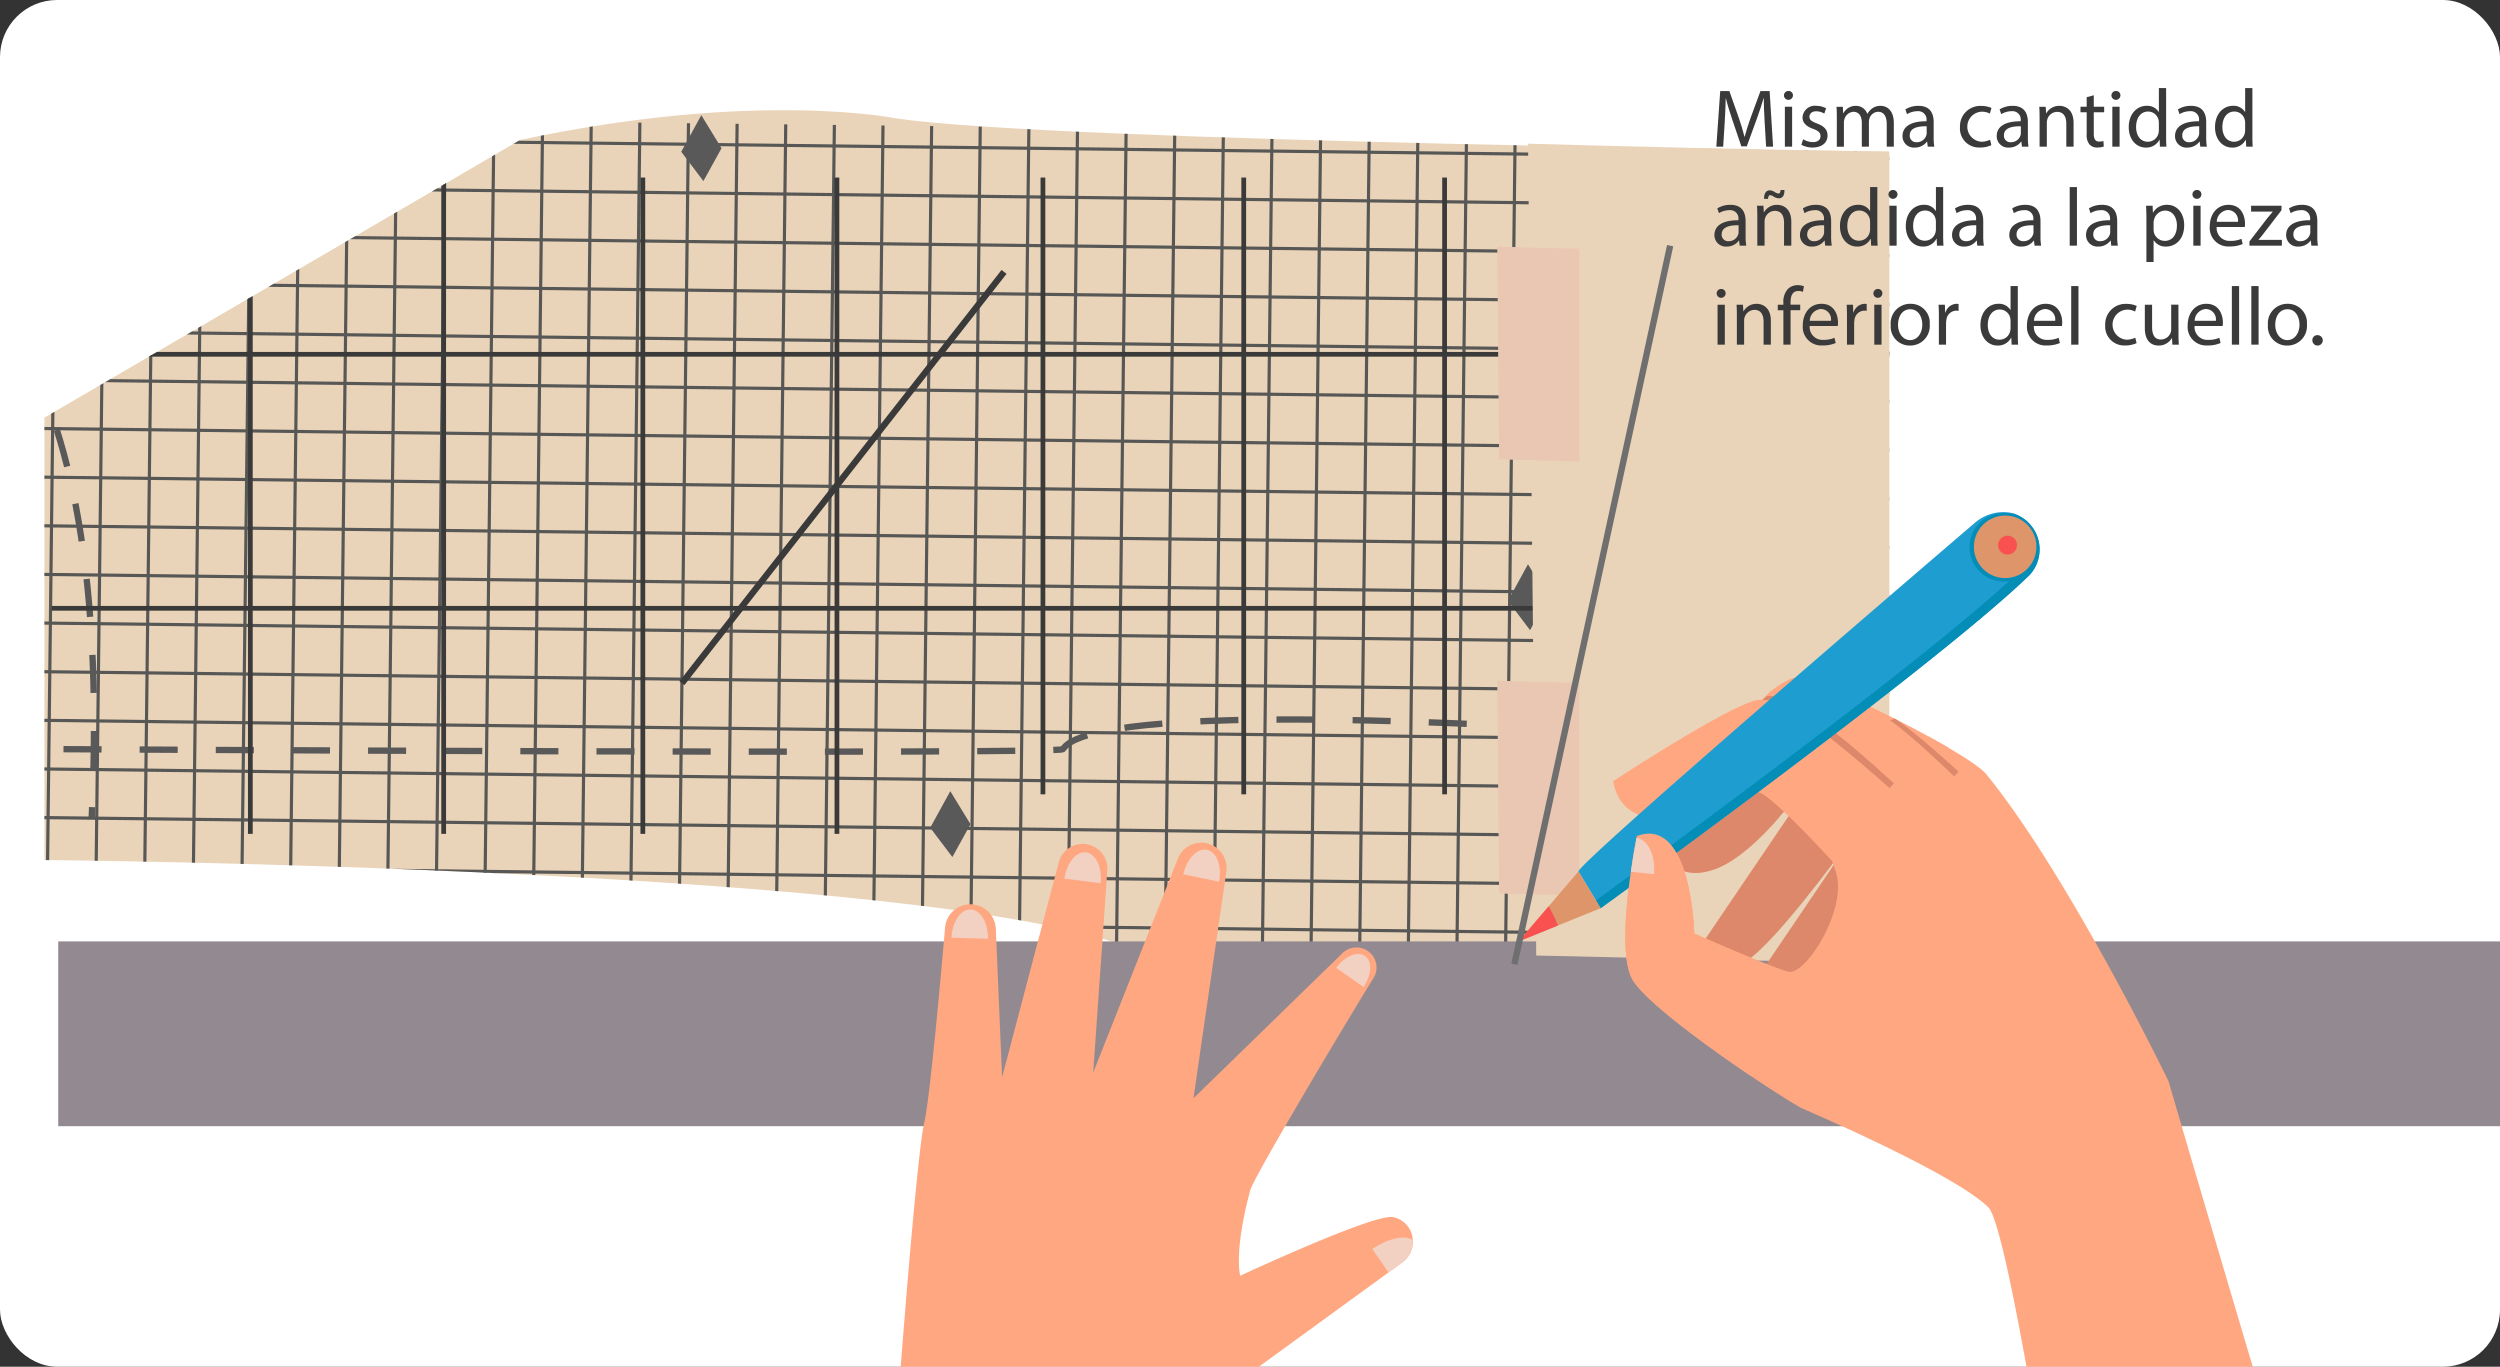 <svg xmlns="http://www.w3.org/2000/svg" xmlns:xlink="http://www.w3.org/1999/xlink" width="394" height="215.393" viewBox="0 0 394 215.393">
  <rect x="0" y="0" width="394" height="215.393" fill="#333333" stroke="none"/>
  <defs>
    <clipPath id="clip-path">
      <rect id="Rectángulo_7597" data-name="Rectángulo 7597" width="394" height="215.393" rx="9" transform="translate(780.877 3920.645)" fill="none"/>
    </clipPath>
    <clipPath id="clip-path-2">
      <path id="Trazado_117514" data-name="Trazado 117514" d="M787.877,3986.46v69.73s140.511,1.2,171.739,14.1l119,2.216V3944.544S946.906,3943,922.1,3939.3c0,0-22.047-4.542-59.274,3.413Z" fill="none"/>
    </clipPath>
  </defs>
  <g id="Grupo_61216" data-name="Grupo 61216" transform="translate(-780.877 -3920.645)">
    <rect id="Rectángulo_7597-2" data-name="Rectángulo 7597" width="394" height="215.393" rx="9" transform="translate(780.877 3920.645)" fill="#fff"/>
    <g id="Grupo_61249" data-name="Grupo 61249">
      <g id="Grupo_61248" data-name="Grupo 61248" clip-path="url(#clip-path)">
        <g id="Grupo_61247" data-name="Grupo 61247">
          <path id="Trazado_117507" data-name="Trazado 117507" d="M787.877,3986.46v69.73s140.511,1.2,171.739,14.1l119,2.216V3944.544S946.906,3943,922.1,3939.3c0,0-22.047-4.542-59.274,3.413Z" fill="#ead4b9"/>
          <g id="Grupo_61219" data-name="Grupo 61219">
            <g id="Grupo_61218" data-name="Grupo 61218" clip-path="url(#clip-path-2)">
              <g id="Grupo_61217" data-name="Grupo 61217">
                <g id="Grupo_61216-2" data-name="Grupo 61216">
                  <line id="Línea_612" data-name="Línea 612" x1="1.696" y2="144.59" transform="translate(1148.255 3943.12)" fill="none" stroke="#575756" stroke-miterlimit="10" stroke-width="0.5"/>
                  <line id="Línea_613" data-name="Línea 613" x1="1.696" y2="144.59" transform="translate(1140.591 3943.03)" fill="none" stroke="#575756" stroke-miterlimit="10" stroke-width="0.5"/>
                  <line id="Línea_614" data-name="Línea 614" x1="1.696" y2="144.59" transform="translate(1132.928 3942.94)" fill="none" stroke="#575756" stroke-miterlimit="10" stroke-width="0.5"/>
                  <line id="Línea_615" data-name="Línea 615" x1="1.696" y2="144.59" transform="translate(1125.264 3942.85)" fill="none" stroke="#575756" stroke-miterlimit="10" stroke-width="0.5"/>
                  <line id="Línea_616" data-name="Línea 616" x1="1.696" y2="144.59" transform="translate(1117.6 3942.76)" fill="none" stroke="#575756" stroke-miterlimit="10" stroke-width="0.5"/>
                  <line id="Línea_617" data-name="Línea 617" x1="1.696" y2="144.59" transform="translate(1109.936 3942.67)" fill="none" stroke="#575756" stroke-miterlimit="10" stroke-width="0.5"/>
                  <line id="Línea_618" data-name="Línea 618" x1="1.696" y2="144.59" transform="translate(1102.273 3942.581)" fill="none" stroke="#575756" stroke-miterlimit="10" stroke-width="0.5"/>
                  <line id="Línea_619" data-name="Línea 619" x1="1.696" y2="144.59" transform="translate(1094.609 3942.49)" fill="none" stroke="#575756" stroke-miterlimit="10" stroke-width="0.5"/>
                  <line id="Línea_620" data-name="Línea 620" x1="1.696" y2="144.59" transform="translate(1086.945 3942.401)" fill="none" stroke="#575756" stroke-miterlimit="10" stroke-width="0.5"/>
                  <line id="Línea_621" data-name="Línea 621" x1="1.696" y2="144.59" transform="translate(1079.281 3942.311)" fill="none" stroke="#575756" stroke-miterlimit="10" stroke-width="0.5"/>
                  <line id="Línea_622" data-name="Línea 622" x1="1.696" y2="144.59" transform="translate(1071.617 3942.221)" fill="none" stroke="#575756" stroke-miterlimit="10" stroke-width="0.5"/>
                  <line id="Línea_623" data-name="Línea 623" x1="1.696" y2="144.59" transform="translate(1063.954 3942.131)" fill="none" stroke="#575756" stroke-miterlimit="10" stroke-width="0.5"/>
                  <line id="Línea_624" data-name="Línea 624" x1="1.696" y2="144.59" transform="translate(1056.29 3942.041)" fill="none" stroke="#575756" stroke-miterlimit="10" stroke-width="0.5"/>
                  <line id="Línea_625" data-name="Línea 625" x1="1.696" y2="144.59" transform="translate(1048.626 3941.951)" fill="none" stroke="#575756" stroke-miterlimit="10" stroke-width="0.5"/>
                  <line id="Línea_626" data-name="Línea 626" x1="1.696" y2="144.59" transform="translate(1040.962 3941.861)" fill="none" stroke="#575756" stroke-miterlimit="10" stroke-width="0.5"/>
                  <line id="Línea_627" data-name="Línea 627" x1="1.696" y2="144.59" transform="translate(1033.299 3941.771)" fill="none" stroke="#575756" stroke-miterlimit="10" stroke-width="0.5"/>
                  <line id="Línea_628" data-name="Línea 628" x1="1.696" y2="144.59" transform="translate(1025.635 3941.681)" fill="none" stroke="#575756" stroke-miterlimit="10" stroke-width="0.5"/>
                  <line id="Línea_629" data-name="Línea 629" x1="1.696" y2="144.59" transform="translate(1017.971 3941.591)" fill="none" stroke="#575756" stroke-miterlimit="10" stroke-width="0.5"/>
                  <line id="Línea_630" data-name="Línea 630" x1="1.696" y2="144.59" transform="translate(1010.307 3941.501)" fill="none" stroke="#575756" stroke-miterlimit="10" stroke-width="0.5"/>
                  <line id="Línea_631" data-name="Línea 631" x1="1.696" y2="144.59" transform="translate(1002.643 3941.412)" fill="none" stroke="#575756" stroke-miterlimit="10" stroke-width="0.5"/>
                  <line id="Línea_632" data-name="Línea 632" x1="1.696" y2="144.59" transform="translate(994.98 3941.322)" fill="none" stroke="#575756" stroke-miterlimit="10" stroke-width="0.5"/>
                  <line id="Línea_633" data-name="Línea 633" x1="1.696" y2="144.59" transform="translate(987.316 3941.232)" fill="none" stroke="#575756" stroke-miterlimit="10" stroke-width="0.5"/>
                  <line id="Línea_634" data-name="Línea 634" x1="1.696" y2="144.59" transform="translate(979.652 3941.142)" fill="none" stroke="#575756" stroke-miterlimit="10" stroke-width="0.5"/>
                  <line id="Línea_635" data-name="Línea 635" x1="1.696" y2="144.59" transform="translate(971.988 3941.052)" fill="none" stroke="#575756" stroke-miterlimit="10" stroke-width="0.5"/>
                  <line id="Línea_636" data-name="Línea 636" x1="1.696" y2="144.59" transform="translate(964.325 3940.962)" fill="none" stroke="#575756" stroke-miterlimit="10" stroke-width="0.5"/>
                  <line id="Línea_637" data-name="Línea 637" x1="1.696" y2="144.59" transform="translate(956.661 3940.872)" fill="none" stroke="#575756" stroke-miterlimit="10" stroke-width="0.5"/>
                  <line id="Línea_638" data-name="Línea 638" x1="1.696" y2="144.59" transform="translate(948.997 3940.782)" fill="none" stroke="#575756" stroke-miterlimit="10" stroke-width="0.5"/>
                  <line id="Línea_639" data-name="Línea 639" x1="1.696" y2="144.59" transform="translate(941.333 3940.692)" fill="none" stroke="#575756" stroke-miterlimit="10" stroke-width="0.5"/>
                  <line id="Línea_640" data-name="Línea 640" x1="1.696" y2="144.59" transform="translate(933.669 3940.602)" fill="none" stroke="#575756" stroke-miterlimit="10" stroke-width="0.5"/>
                  <line id="Línea_641" data-name="Línea 641" x1="1.696" y2="144.59" transform="translate(926.006 3940.512)" fill="none" stroke="#575756" stroke-miterlimit="10" stroke-width="0.5"/>
                  <line id="Línea_642" data-name="Línea 642" x1="1.696" y2="144.59" transform="translate(918.342 3940.422)" fill="none" stroke="#575756" stroke-miterlimit="10" stroke-width="0.5"/>
                  <line id="Línea_643" data-name="Línea 643" x1="1.696" y2="144.59" transform="translate(910.678 3940.333)" fill="none" stroke="#575756" stroke-miterlimit="10" stroke-width="0.5"/>
                  <line id="Línea_644" data-name="Línea 644" x1="1.696" y2="144.59" transform="translate(903.014 3940.243)" fill="none" stroke="#575756" stroke-miterlimit="10" stroke-width="0.5"/>
                  <line id="Línea_645" data-name="Línea 645" x1="1.696" y2="144.59" transform="translate(895.351 3940.153)" fill="none" stroke="#575756" stroke-miterlimit="10" stroke-width="0.5"/>
                  <line id="Línea_646" data-name="Línea 646" x1="1.696" y2="144.59" transform="translate(887.687 3940.063)" fill="none" stroke="#575756" stroke-miterlimit="10" stroke-width="0.5"/>
                  <line id="Línea_647" data-name="Línea 647" x1="1.696" y2="144.59" transform="translate(880.023 3939.973)" fill="none" stroke="#575756" stroke-miterlimit="10" stroke-width="0.5"/>
                  <line id="Línea_648" data-name="Línea 648" x1="1.696" y2="144.59" transform="translate(872.359 3939.883)" fill="none" stroke="#575756" stroke-miterlimit="10" stroke-width="0.5"/>
                  <line id="Línea_649" data-name="Línea 649" x1="1.696" y2="144.59" transform="translate(864.695 3939.793)" fill="none" stroke="#575756" stroke-miterlimit="10" stroke-width="0.5"/>
                  <line id="Línea_650" data-name="Línea 650" x1="1.696" y2="144.59" transform="translate(857.032 3939.703)" fill="none" stroke="#575756" stroke-miterlimit="10" stroke-width="0.5"/>
                  <line id="Línea_651" data-name="Línea 651" x1="1.696" y2="144.59" transform="translate(849.368 3939.613)" fill="none" stroke="#575756" stroke-miterlimit="10" stroke-width="0.5"/>
                  <line id="Línea_652" data-name="Línea 652" x1="1.696" y2="144.59" transform="translate(841.704 3939.523)" fill="none" stroke="#575756" stroke-miterlimit="10" stroke-width="0.5"/>
                  <line id="Línea_653" data-name="Línea 653" x1="1.696" y2="144.59" transform="translate(834.04 3939.433)" fill="none" stroke="#575756" stroke-miterlimit="10" stroke-width="0.5"/>
                  <line id="Línea_654" data-name="Línea 654" x1="1.696" y2="144.59" transform="translate(826.377 3939.343)" fill="none" stroke="#575756" stroke-miterlimit="10" stroke-width="0.5"/>
                  <line id="Línea_655" data-name="Línea 655" x1="1.696" y2="144.59" transform="translate(818.713 3939.253)" fill="none" stroke="#575756" stroke-miterlimit="10" stroke-width="0.5"/>
                  <line id="Línea_656" data-name="Línea 656" x1="1.696" y2="144.59" transform="translate(811.049 3939.164)" fill="none" stroke="#575756" stroke-miterlimit="10" stroke-width="0.5"/>
                  <line id="Línea_657" data-name="Línea 657" x1="1.696" y2="144.59" transform="translate(803.385 3939.074)" fill="none" stroke="#575756" stroke-miterlimit="10" stroke-width="0.5"/>
                  <line id="Línea_658" data-name="Línea 658" x1="1.696" y2="144.59" transform="translate(795.721 3938.984)" fill="none" stroke="#575756" stroke-miterlimit="10" stroke-width="0.5"/>
                  <line id="Línea_659" data-name="Línea 659" x1="1.696" y2="144.59" transform="translate(788.058 3938.894)" fill="none" stroke="#575756" stroke-miterlimit="10" stroke-width="0.5"/>
                  <line id="Línea_660" data-name="Línea 660" x1="1.696" y2="144.59" transform="translate(780.394 3938.804)" fill="none" stroke="#575756" stroke-miterlimit="10" stroke-width="0.5"/>
                  <line id="Línea_661" data-name="Línea 661" x1="1.696" y2="144.59" transform="translate(772.73 3938.714)" fill="none" stroke="#575756" stroke-miterlimit="10" stroke-width="0.5"/>
                  <line id="Línea_662" data-name="Línea 662" x1="1.696" y2="144.59" transform="translate(765.066 3938.624)" fill="none" stroke="#575756" stroke-miterlimit="10" stroke-width="0.5"/>
                  <line id="Línea_663" data-name="Línea 663" x1="1.696" y2="144.59" transform="translate(757.403 3938.534)" fill="none" stroke="#575756" stroke-miterlimit="10" stroke-width="0.5"/>
                  <line id="Línea_664" data-name="Línea 664" x1="1.696" y2="144.59" transform="translate(749.739 3938.444)" fill="none" stroke="#575756" stroke-miterlimit="10" stroke-width="0.5"/>
                  <line id="Línea_665" data-name="Línea 665" x1="1.696" y2="144.59" transform="translate(742.075 3938.354)" fill="none" stroke="#575756" stroke-miterlimit="10" stroke-width="0.5"/>
                  <line id="Línea_666" data-name="Línea 666" x1="1.696" y2="144.59" transform="translate(734.411 3938.264)" fill="none" stroke="#575756" stroke-miterlimit="10" stroke-width="0.5"/>
                  <line id="Línea_667" data-name="Línea 667" x2="427.638" y2="5.018" transform="translate(728.916 3941.501)" fill="none" stroke="#575756" stroke-miterlimit="10" stroke-width="0.5"/>
                  <line id="Línea_668" data-name="Línea 668" x2="427.638" y2="5.018" transform="translate(728.826 3949.165)" fill="none" stroke="#575756" stroke-miterlimit="10" stroke-width="0.5"/>
                  <line id="Línea_669" data-name="Línea 669" x2="427.638" y2="5.018" transform="translate(728.736 3956.829)" fill="none" stroke="#575756" stroke-miterlimit="10" stroke-width="0.5"/>
                  <line id="Línea_670" data-name="Línea 670" x2="427.638" y2="5.018" transform="translate(728.646 3964.493)" fill="none" stroke="#575756" stroke-miterlimit="10" stroke-width="0.5"/>
                  <line id="Línea_671" data-name="Línea 671" x2="427.638" y2="5.018" transform="translate(728.557 3972.156)" fill="none" stroke="#575756" stroke-miterlimit="10" stroke-width="0.5"/>
                  <line id="Línea_672" data-name="Línea 672" x2="427.638" y2="5.018" transform="translate(728.467 3979.82)" fill="none" stroke="#575756" stroke-miterlimit="10" stroke-width="0.5"/>
                  <line id="Línea_673" data-name="Línea 673" x2="427.638" y2="5.018" transform="translate(728.377 3987.484)" fill="none" stroke="#575756" stroke-miterlimit="10" stroke-width="0.5"/>
                  <line id="Línea_674" data-name="Línea 674" x2="427.638" y2="5.018" transform="translate(728.287 3995.148)" fill="none" stroke="#575756" stroke-miterlimit="10" stroke-width="0.5"/>
                  <line id="Línea_675" data-name="Línea 675" x2="427.638" y2="5.018" transform="translate(728.197 4002.812)" fill="none" stroke="#575756" stroke-miterlimit="10" stroke-width="0.5"/>
                  <line id="Línea_676" data-name="Línea 676" x2="427.638" y2="5.018" transform="translate(728.107 4010.475)" fill="none" stroke="#575756" stroke-miterlimit="10" stroke-width="0.5"/>
                  <line id="Línea_677" data-name="Línea 677" x2="427.638" y2="5.018" transform="translate(728.017 4018.139)" fill="none" stroke="#575756" stroke-miterlimit="10" stroke-width="0.5"/>
                  <line id="Línea_678" data-name="Línea 678" x2="427.638" y2="5.018" transform="translate(727.927 4025.803)" fill="none" stroke="#575756" stroke-miterlimit="10" stroke-width="0.5"/>
                  <line id="Línea_679" data-name="Línea 679" x2="427.638" y2="5.018" transform="translate(727.837 4033.467)" fill="none" stroke="#575756" stroke-miterlimit="10" stroke-width="0.5"/>
                  <line id="Línea_680" data-name="Línea 680" x2="427.638" y2="5.018" transform="translate(727.747 4041.13)" fill="none" stroke="#575756" stroke-miterlimit="10" stroke-width="0.5"/>
                  <line id="Línea_681" data-name="Línea 681" x2="427.638" y2="5.018" transform="translate(727.657 4048.794)" fill="none" stroke="#575756" stroke-miterlimit="10" stroke-width="0.5"/>
                  <line id="Línea_682" data-name="Línea 682" x2="427.638" y2="5.018" transform="translate(727.567 4056.458)" fill="none" stroke="#575756" stroke-miterlimit="10" stroke-width="0.5"/>
                  <line id="Línea_683" data-name="Línea 683" x2="427.638" y2="5.018" transform="translate(727.477 4064.122)" fill="none" stroke="#575756" stroke-miterlimit="10" stroke-width="0.5"/>
                  <line id="Línea_684" data-name="Línea 684" x2="427.638" y2="5.018" transform="translate(727.387 4071.786)" fill="none" stroke="#575756" stroke-miterlimit="10" stroke-width="0.5"/>
                  <line id="Línea_685" data-name="Línea 685" x2="427.638" y2="5.018" transform="translate(727.298 4079.449)" fill="none" stroke="#575756" stroke-miterlimit="10" stroke-width="0.5"/>
                </g>
                <line id="Línea_686" data-name="Línea 686" y1="64.814" x2="50.767" transform="translate(888.348 3963.498)" fill="none" stroke="#3a3a3a" stroke-miterlimit="10" stroke-width="1"/>
                <path id="Trazado_117508" data-name="Trazado 117508" d="M933.537,4050.544l-2.6,4.715-3.164-4.183,2.881-5.246Z" fill="#595959" stroke="#595959" stroke-miterlimit="10" stroke-width="0.5"/>
                <path id="Trazado_117509" data-name="Trazado 117509" d="M1024.581,4014.785l-2.6,4.715-3.164-4.183,2.881-5.247Z" fill="#595959" stroke="#595959" stroke-miterlimit="10" stroke-width="0.5"/>
                <path id="Trazado_117510" data-name="Trazado 117510" d="M968.054,4066.911l-2.6,4.715-3.164-4.183,2.881-5.247Z" fill="#595959" stroke="#595959" stroke-miterlimit="10" stroke-width="0.5"/>
                <path id="Trazado_117511" data-name="Trazado 117511" d="M894.3,3944.01l-2.6,4.715-3.164-4.183,2.881-5.247Z" fill="#595959" stroke="#595959" stroke-miterlimit="10" stroke-width="0.5"/>
                <path id="Trazado_117512" data-name="Trazado 117512" d="M768.529,3961.056s30.84,5.061,26.8,88.4" fill="none" stroke="#595959" stroke-miterlimit="10" stroke-width="1" stroke-dasharray="6"/>
                <path id="Trazado_117513" data-name="Trazado 117513" d="M790.883,4038.715s156.411.88,157.485,0,2.159-11.073,144.067,1.71" fill="none" stroke="#595959" stroke-miterlimit="10" stroke-width="1" stroke-dasharray="6"/>
                <line id="Línea_687" data-name="Línea 687" y2="103.443" transform="translate(820.33 3948.621)" fill="none" stroke="#3a3a3a" stroke-miterlimit="10" stroke-width="0.75"/>
                <line id="Línea_688" data-name="Línea 688" x1="5.492" y2="25.953" transform="translate(774.056 3948.621)" fill="none" stroke="#595959" stroke-miterlimit="10" stroke-width="1" stroke-dasharray="6"/>
                <line id="Línea_689" data-name="Línea 689" y2="103.443" transform="translate(850.8 3948.621)" fill="none" stroke="#3a3a3a" stroke-miterlimit="10" stroke-width="0.75"/>
                <line id="Línea_690" data-name="Línea 690" y2="103.443" transform="translate(882.188 3948.621)" fill="none" stroke="#3a3a3a" stroke-miterlimit="10" stroke-width="0.75"/>
                <line id="Línea_691" data-name="Línea 691" y2="103.443" transform="translate(912.779 3948.621)" fill="none" stroke="#3a3a3a" stroke-miterlimit="10" stroke-width="0.75"/>
                <line id="Línea_692" data-name="Línea 692" y2="97.208" transform="translate(945.242 3948.621)" fill="none" stroke="#3a3a3a" stroke-miterlimit="10" stroke-width="0.75"/>
                <line id="Línea_693" data-name="Línea 693" y2="97.208" transform="translate(976.89 3948.621)" fill="none" stroke="#3a3a3a" stroke-miterlimit="10" stroke-width="0.75"/>
                <line id="Línea_694" data-name="Línea 694" y2="97.208" transform="translate(1008.546 3948.621)" fill="none" stroke="#3a3a3a" stroke-miterlimit="10" stroke-width="0.75"/>
                <line id="Línea_695" data-name="Línea 695" y2="97.208" transform="translate(1040.466 3948.621)" fill="none" stroke="#3a3a3a" stroke-miterlimit="10" stroke-width="0.75"/>
                <line id="Línea_696" data-name="Línea 696" y2="97.208" transform="translate(1071.85 3948.621)" fill="none" stroke="#3a3a3a" stroke-miterlimit="10" stroke-width="0.75"/>
                <line id="Línea_697" data-name="Línea 697" x1="318.379" transform="translate(774.056 3976.481)" fill="none" stroke="#3a3a3a" stroke-miterlimit="10" stroke-width="0.75"/>
                <line id="Línea_698" data-name="Línea 698" x1="308.288" transform="translate(789.028 4016.512)" fill="none" stroke="#3a3a3a" stroke-miterlimit="10" stroke-width="0.75"/>
              </g>
            </g>
          </g>
          <rect id="Rectángulo_7684" data-name="Rectángulo 7684" width="29.117" height="398.542" transform="translate(790.052 4098.129) rotate(-90)" fill="#938a91"/>
          <path id="Trazado_117515" data-name="Trazado 117515" d="M1022.989,4071.233l55.625,1.275V3944.544s-27.3-.393-56.914-1.259Z" fill="#ead4b9"/>
          <path id="Trazado_117516" data-name="Trazado 117516" d="M1017.135,3993.04l12.651.334v-33.549s-6.208-.1-12.944-.33Z" fill="#eac7b2"/>
          <path id="Trazado_117517" data-name="Trazado 117517" d="M1017.135,4061.46l12.651.334v-33.548s-6.208-.1-12.944-.33Z" fill="#eac7b2"/>
          <g id="Grupo_61226" data-name="Grupo 61226">
            <g id="Grupo_61220" data-name="Grupo 61220">
              <path id="Trazado_117518" data-name="Trazado 117518" d="M1001.724,4119.712l-2.017,1.47-31.467,22.881-11.392,10.693-7.93,101.6-47.01-1.488,20.879-118.258s2.589-34.058,3.749-39.034c.9-3.877,2.58-22.616,3.285-30.745a4,4,0,0,1,4.116-3.669,4.019,4.019,0,0,1,3.877,3.839l.993,23.425,8.915-33.823a3.9,3.9,0,0,1,7.68,1.116l-2.239,31.982,13.272-33.555a3.985,3.985,0,0,1,7.753,1.425c0,.118-.008.236-.023.353l-5.2,35.816,23.455-22.84a3.156,3.156,0,0,1,4.914,3.9c-4.5,7.243-18.877,31.384-19.426,33.443-2.637,9.885-1.571,13.458-1.571,13.458s21.1-9.832,24.087-9.242c.035.013.059.014.094.027a3.844,3.844,0,0,1,3.011,3.623A4.017,4.017,0,0,1,1001.724,4119.712Z" fill="#ffa780"/>
            </g>
            <g id="Grupo_61221" data-name="Grupo 61221">
              <path id="Trazado_117519" data-name="Trazado 117519" d="M936.578,4068.6l-5.745-.182c.117-2.512,1.446-4.487,3.016-4.438S936.619,4066.087,936.578,4068.6Z" fill="#f2d1c2"/>
            </g>
            <g id="Grupo_61222" data-name="Grupo 61222">
              <path id="Trazado_117520" data-name="Trazado 117520" d="M954.323,4059.84l-5.7-.724c.355-2.49,1.864-4.33,3.422-4.132S954.6,4057.341,954.323,4059.84Z" fill="#f2d1c2"/>
            </g>
            <g id="Grupo_61223" data-name="Grupo 61223">
              <path id="Trazado_117521" data-name="Trazado 117521" d="M973,4059.6l-5.627-1.169c.548-2.454,2.2-4.171,3.735-3.851S973.474,4057.13,973,4059.6Z" fill="#f2d1c2"/>
            </g>
            <g id="Grupo_61224" data-name="Grupo 61224">
              <path id="Trazado_117522" data-name="Trazado 117522" d="M995.766,4076.2l-4.292-3.016c1.348-1.857,3.351-2.7,4.523-1.874S997.057,4074.3,995.766,4076.2Z" fill="#f2d1c2"/>
            </g>
            <g id="Grupo_61225" data-name="Grupo 61225">
              <path id="Trazado_117523" data-name="Trazado 117523" d="M1001.724,4119.712l-2.017,1.47-2.548-3.7c2.555-1.712,5.239-2.276,6.366-1.379A4.017,4.017,0,0,1,1001.724,4119.712Z" fill="#f2d1c2"/>
            </g>
          </g>
          <g id="Grupo_61246" data-name="Grupo 61246">
            <g id="Grupo_61227" data-name="Grupo 61227">
              <path id="Trazado_117524" data-name="Trazado 117524" d="M1065.165,4045.717l-16.324,24.081s2.38,4.091,6.44,2.714,16.133-18.063,16.133-18.063Z" fill="#dd886b"/>
            </g>
            <g id="Grupo_61228" data-name="Grupo 61228">
              <path id="Trazado_117525" data-name="Trazado 117525" d="M1074.566,4050.031l-16.324,24.081s2.381,4.091,6.44,2.713,16.134-18.063,16.134-18.063Z" fill="#dd886b"/>
            </g>
            <g id="Grupo_61229" data-name="Grupo 61229">
              <path id="Trazado_117526" data-name="Trazado 117526" d="M1054.406,4042.215l-10.979,12.661s1.147,4.779,7.227,2.934,12.655-10.878,12.655-10.878Z" fill="#dd886b"/>
            </g>
            <path id="Trazado_117527" data-name="Trazado 117527" d="M1162.869,4223.169c-9.205-25.854-40.234-132.127-40.234-132.127s-15.713-32.455-28.762-48.428c-2.691-3.306-27.931-16.138-30.644-15.032a13.607,13.607,0,0,0-4.664,3.347c-.155,0-.314-.007-.462.007-4.028.374-23,12.826-23,12.826,2.143,11.613,20,2.641,22.535,1.717,1.186-.431,7.036,5.521,11.934,10.817a12.352,12.352,0,0,1,.9,2.905c.811,6.053-5.222,15.168-7.717,14.582s-14.866-6.023-14.866-6.023-.414-18.581-9.045-15.351c0,0-3.561,17.465-.715,22.568s24.491,19.356,26.958,20.437,23.775,10.284,29.132,15.479c4.118,3.978,16.413,90.752,19.636,112.276Z" fill="#ffa780"/>
            <g id="Grupo_61230" data-name="Grupo 61230">
              <path id="Trazado_117528" data-name="Trazado 117528" d="M1078.673,4044.855c-4.4-3.956-16.675-14.6-20-13.855l.633-.633c4.415-.969,18.377,12.251,20.037,13.742Z" fill="#dd886b"/>
            </g>
            <g id="Grupo_61231" data-name="Grupo 61231">
              <path id="Trazado_117529" data-name="Trazado 117529" d="M1084.737,4036.674c.9,1.145,1.8,2.3,2.661,3.468a3.725,3.725,0,0,1,.629-1.6C1087.006,4037.938,1085.9,4037.313,1084.737,4036.674Z" fill="#ffa780"/>
            </g>
            <g id="Grupo_61232" data-name="Grupo 61232">
              <path id="Trazado_117530" data-name="Trazado 117530" d="M1088.842,4042.99c-.07-.068-7.063-6.823-10.1-8.8l.748-.311c3.12,2.026,9.762,8.1,10.052,8.386Z" fill="#dd886b"/>
            </g>
            <g id="Grupo_61242" data-name="Grupo 61242">
              <g id="Grupo_61237" data-name="Grupo 61237">
                <g id="Grupo_61233" data-name="Grupo 61233">
                  <path id="Trazado_117531" data-name="Trazado 117531" d="M1029.637,4057.979c.5-1.767,51.11-45.2,62.47-54.929a6.878,6.878,0,0,1,5.676-1.592,5.943,5.943,0,0,1,2.58,10.182c-15.387,14.684-67.228,52.139-67.228,52.139Z" fill="#1e9dd0"/>
                </g>
                <g id="Grupo_61234" data-name="Grupo 61234">
                  <path id="Trazado_117532" data-name="Trazado 117532" d="M1097.907,4001.492a5.95,5.95,0,0,1,.9,9.509c-14.256,13.6-59.8,46.75-66.417,51.55l.741,1.228s51.841-37.455,67.228-52.139A5.942,5.942,0,0,0,1097.907,4001.492Z" fill="#048db7"/>
                </g>
                <g id="Grupo_61235" data-name="Grupo 61235">
                  <path id="Trazado_117533" data-name="Trazado 117533" d="M1033.138,4063.779l-6.722,2.719-6.2,2.514,4.733-5.533,4.692-5.5Z" fill="#de956a"/>
                </g>
                <g id="Grupo_61236" data-name="Grupo 61236">
                  <path id="Trazado_117534" data-name="Trazado 117534" d="M1026.416,4066.5l-6.2,2.514,4.733-5.533A24.359,24.359,0,0,1,1026.416,4066.5Z" fill="#f95150"/>
                </g>
              </g>
              <g id="Grupo_61241" data-name="Grupo 61241">
                <g id="Grupo_61238" data-name="Grupo 61238">
                  <path id="Trazado_117535" data-name="Trazado 117535" d="M1102.076,4007.214a5.406,5.406,0,1,1-5.225-5.728A5.483,5.483,0,0,1,1102.076,4007.214Z" fill="#048db7"/>
                </g>
                <g id="Grupo_61239" data-name="Grupo 61239">
                  <path id="Trazado_117536" data-name="Trazado 117536" d="M1101.809,4006.957a4.922,4.922,0,1,1-4.765-5.052A4.911,4.911,0,0,1,1101.809,4006.957Z" fill="#de956a"/>
                </g>
                <g id="Grupo_61240" data-name="Grupo 61240">
                  <path id="Trazado_117537" data-name="Trazado 117537" d="M1098.753,4006.6a1.488,1.488,0,1,1-1.441-1.528A1.485,1.485,0,0,1,1098.753,4006.6Z" fill="#f95150"/>
                </g>
              </g>
            </g>
            <g id="Grupo_61245" data-name="Grupo 61245">
              <g id="Grupo_61243" data-name="Grupo 61243">
                <path id="Trazado_117538" data-name="Trazado 117538" d="M1063.061,4074.257a95.221,95.221,0,0,0-6.227,15.964c-7.277-4.9-16.868-11.953-18.7-15.244-1.8-3.218-1.043-11.381-.23-16.947.365-2.6.748-4.624.888-5.34.042-.187.057-.281.057-.281,8.631-3.23,9.045,15.351,9.045,15.351S1058.491,4072.543,1063.061,4074.257Z" fill="#ffa780"/>
              </g>
              <g id="Grupo_61244" data-name="Grupo 61244">
                <path id="Trazado_117539" data-name="Trazado 117539" d="M1041.55,4058.417l-3.645-.387c.365-2.6.748-4.624.888-5.34C1040.59,4052.948,1041.82,4055.476,1041.55,4058.417Z" fill="#f2d1c2"/>
              </g>
            </g>
          </g>
        </g>
      </g>
    </g>
    <g id="Grupo_61250" data-name="Grupo 61250">
      <path id="Trazado_117540" data-name="Trazado 117540" d="M1058.987,3939.912c-.064-1.222-.142-2.69-.13-3.782h-.039c-.3,1.026-.663,2.118-1.1,3.328l-1.548,4.251h-.857l-1.417-4.174c-.416-1.234-.768-2.365-1.015-3.405h-.025c-.027,1.092-.091,2.56-.169,3.874l-.235,3.757h-1.079l.611-8.763h1.443l1.495,4.238c.364,1.079.663,2.041.885,2.952h.039c.221-.884.532-1.846.923-2.952l1.559-4.238h1.444l.545,8.763h-1.1Z" fill="#3a3a3a"/>
      <path id="Trazado_117541" data-name="Trazado 117541" d="M1063.445,3935.7a.709.709,0,0,1-1.417,0,.7.7,0,0,1,.716-.715A.679.679,0,0,1,1063.445,3935.7Zm-1.273,8.061v-6.292h1.143v6.292Z" fill="#3a3a3a"/>
      <path id="Trazado_117542" data-name="Trazado 117542" d="M1065.058,3942.591a3,3,0,0,0,1.507.455c.832,0,1.223-.416,1.223-.937,0-.546-.325-.844-1.17-1.156-1.132-.4-1.664-1.027-1.664-1.781a1.94,1.94,0,0,1,2.171-1.847,3.14,3.14,0,0,1,1.547.391l-.286.832a2.449,2.449,0,0,0-1.287-.364c-.676,0-1.053.389-1.053.858,0,.52.377.754,1.2,1.065,1.092.416,1.651.962,1.651,1.9,0,1.1-.858,1.885-2.353,1.885a3.6,3.6,0,0,1-1.769-.429Z" fill="#3a3a3a"/>
      <path id="Trazado_117543" data-name="Trazado 117543" d="M1070.362,3939.172c0-.651-.013-1.184-.051-1.7h1l.051,1.013h.039a2.171,2.171,0,0,1,1.976-1.157,1.86,1.86,0,0,1,1.781,1.262h.027a2.555,2.555,0,0,1,.7-.819,2.141,2.141,0,0,1,1.39-.443c.832,0,2.068.546,2.068,2.731v3.705h-1.118V3940.2c0-1.209-.443-1.936-1.366-1.936a1.477,1.477,0,0,0-1.351,1.04,1.853,1.853,0,0,0-.092.572v3.887H1074.3v-3.771c0-1-.443-1.728-1.314-1.728a1.563,1.563,0,0,0-1.417,1.143,1.581,1.581,0,0,0-.091.56v3.8h-1.118Z" fill="#3a3a3a"/>
      <path id="Trazado_117544" data-name="Trazado 117544" d="M1084.688,3943.761l-.091-.793h-.039a2.343,2.343,0,0,1-1.924.935,1.792,1.792,0,0,1-1.924-1.806c0-1.522,1.352-2.354,3.783-2.34v-.13a1.3,1.3,0,0,0-1.43-1.456,3.136,3.136,0,0,0-1.638.468l-.26-.754a3.9,3.9,0,0,1,2.067-.56c1.924,0,2.392,1.314,2.392,2.574v2.354a8.753,8.753,0,0,0,.1,1.508Zm-.169-3.211c-1.248-.027-2.665.194-2.665,1.417a1.012,1.012,0,0,0,1.079,1.092,1.566,1.566,0,0,0,1.521-1.053,1.194,1.194,0,0,0,.065-.364Z" fill="#3a3a3a"/>
      <path id="Trazado_117545" data-name="Trazado 117545" d="M1094.711,3943.526a4.2,4.2,0,0,1-1.808.365,2.989,2.989,0,0,1-3.132-3.211,3.2,3.2,0,0,1,3.379-3.341,3.837,3.837,0,0,1,1.586.324l-.259.885a2.659,2.659,0,0,0-1.327-.3,2.372,2.372,0,0,0-.039,4.732,3.256,3.256,0,0,0,1.405-.311Z" fill="#3a3a3a"/>
      <path id="Trazado_117546" data-name="Trazado 117546" d="M1099.534,3943.761l-.092-.793h-.039a2.34,2.34,0,0,1-1.924.935,1.792,1.792,0,0,1-1.923-1.806c0-1.522,1.351-2.354,3.783-2.34v-.13a1.3,1.3,0,0,0-1.43-1.456,3.133,3.133,0,0,0-1.638.468l-.26-.754a3.9,3.9,0,0,1,2.067-.56c1.924,0,2.392,1.314,2.392,2.574v2.354a8.858,8.858,0,0,0,.1,1.508Zm-.17-3.211c-1.248-.027-2.665.194-2.665,1.417a1.012,1.012,0,0,0,1.079,1.092,1.566,1.566,0,0,0,1.522-1.053,1.2,1.2,0,0,0,.064-.364Z" fill="#3a3a3a"/>
      <path id="Trazado_117547" data-name="Trazado 117547" d="M1102.315,3939.172c0-.651-.013-1.184-.051-1.7h1.013l.066,1.04h.025a2.313,2.313,0,0,1,2.08-1.184c.871,0,2.224.521,2.224,2.679v3.757h-1.145v-3.627c0-1.015-.377-1.86-1.456-1.86a1.627,1.627,0,0,0-1.534,1.17,1.65,1.65,0,0,0-.078.534v3.783h-1.144Z" fill="#3a3a3a"/>
      <path id="Trazado_117548" data-name="Trazado 117548" d="M1110.856,3935.661v1.808h1.638v.871h-1.638v3.392c0,.781.221,1.223.859,1.223a2.548,2.548,0,0,0,.663-.078l.052.857a2.784,2.784,0,0,1-1.015.157,1.583,1.583,0,0,1-1.234-.481,2.328,2.328,0,0,1-.443-1.639v-3.431h-.974v-.871h.974v-1.508Z" fill="#3a3a3a"/>
      <path id="Trazado_117549" data-name="Trazado 117549" d="M1115.055,3935.7a.709.709,0,0,1-1.417,0,.7.7,0,0,1,.716-.715A.679.679,0,0,1,1115.055,3935.7Zm-1.274,8.061v-6.292h1.144v6.292Z" fill="#3a3a3a"/>
      <path id="Trazado_117550" data-name="Trazado 117550" d="M1122.257,3934.53v7.606c0,.558.014,1.2.053,1.625h-1.028l-.052-1.092h-.026a2.325,2.325,0,0,1-2.144,1.234c-1.522,0-2.692-1.286-2.692-3.2-.013-2.094,1.287-3.381,2.821-3.381a2.1,2.1,0,0,1,1.9.962h.026v-3.757Zm-1.144,5.5a2.011,2.011,0,0,0-.051-.48,1.682,1.682,0,0,0-1.652-1.326c-1.182,0-1.885,1.04-1.885,2.43,0,1.275.624,2.327,1.859,2.327a1.72,1.72,0,0,0,1.678-1.365,1.978,1.978,0,0,0,.051-.493Z" fill="#3a3a3a"/>
      <path id="Trazado_117551" data-name="Trazado 117551" d="M1127.64,3943.761l-.092-.793h-.039a2.343,2.343,0,0,1-1.924.935,1.792,1.792,0,0,1-1.924-1.806c0-1.522,1.352-2.354,3.783-2.34v-.13a1.3,1.3,0,0,0-1.429-1.456,3.137,3.137,0,0,0-1.639.468l-.26-.754a3.907,3.907,0,0,1,2.068-.56c1.923,0,2.391,1.314,2.391,2.574v2.354a8.851,8.851,0,0,0,.105,1.508Zm-.17-3.211c-1.248-.027-2.665.194-2.665,1.417a1.012,1.012,0,0,0,1.079,1.092,1.565,1.565,0,0,0,1.521-1.053,1.2,1.2,0,0,0,.065-.364Z" fill="#3a3a3a"/>
      <path id="Trazado_117552" data-name="Trazado 117552" d="M1135.854,3934.53v7.606c0,.558.014,1.2.053,1.625h-1.027l-.052-1.092h-.026a2.327,2.327,0,0,1-2.145,1.234c-1.521,0-2.691-1.286-2.691-3.2-.013-2.094,1.287-3.381,2.821-3.381a2.105,2.105,0,0,1,1.9.962h.026v-3.757Zm-1.143,5.5a2.013,2.013,0,0,0-.052-.48,1.682,1.682,0,0,0-1.651-1.326c-1.183,0-1.885,1.04-1.885,2.43,0,1.275.624,2.327,1.858,2.327a1.719,1.719,0,0,0,1.678-1.365,1.977,1.977,0,0,0,.052-.493Z" fill="#3a3a3a"/>
      <path id="Trazado_117553" data-name="Trazado 117553" d="M1055.049,3959.36l-.092-.793h-.039a2.339,2.339,0,0,1-1.924.936,1.793,1.793,0,0,1-1.924-1.807c0-1.521,1.352-2.353,3.784-2.34v-.129a1.3,1.3,0,0,0-1.431-1.456,3.136,3.136,0,0,0-1.638.467l-.26-.754a3.91,3.91,0,0,1,2.068-.559c1.924,0,2.391,1.313,2.391,2.574v2.354a8.843,8.843,0,0,0,.1,1.507Zm-.169-3.211c-1.248-.026-2.666.2-2.666,1.417a1.012,1.012,0,0,0,1.079,1.092,1.563,1.563,0,0,0,1.521-1.053,1.165,1.165,0,0,0,.066-.364Z" fill="#3a3a3a"/>
      <path id="Trazado_117554" data-name="Trazado 117554" d="M1057.83,3954.771c0-.65-.013-1.183-.052-1.7h1.014l.064,1.04h.027a2.314,2.314,0,0,1,2.08-1.183c.871,0,2.224.52,2.224,2.679v3.756h-1.145v-3.627c0-1.014-.377-1.859-1.456-1.859a1.625,1.625,0,0,0-1.534,1.17,1.65,1.65,0,0,0-.078.533v3.783h-1.144Zm1.066-2.782c-.026-.844.325-1.352.884-1.352a1.6,1.6,0,0,1,.806.286,1.3,1.3,0,0,0,.546.222c.208,0,.338-.118.364-.56h.611c.013.871-.286,1.313-.9,1.313a1.73,1.73,0,0,1-.793-.26,1.156,1.156,0,0,0-.559-.234c-.208,0-.312.221-.338.585Z" fill="#3a3a3a"/>
      <path id="Trazado_117555" data-name="Trazado 117555" d="M1068.529,3959.36l-.091-.793h-.04a2.337,2.337,0,0,1-1.923.936,1.793,1.793,0,0,1-1.924-1.807c0-1.521,1.351-2.353,3.783-2.34v-.129a1.3,1.3,0,0,0-1.431-1.456,3.13,3.13,0,0,0-1.637.467l-.26-.754a3.9,3.9,0,0,1,2.067-.559c1.924,0,2.392,1.313,2.392,2.574v2.354a8.85,8.85,0,0,0,.1,1.507Zm-.169-3.211c-1.248-.026-2.666.2-2.666,1.417a1.012,1.012,0,0,0,1.079,1.092,1.565,1.565,0,0,0,1.522-1.053,1.2,1.2,0,0,0,.065-.364Z" fill="#3a3a3a"/>
      <path id="Trazado_117556" data-name="Trazado 117556" d="M1076.745,3950.13v7.605c0,.559.014,1.2.053,1.625h-1.027l-.052-1.091h-.027a2.325,2.325,0,0,1-2.144,1.234c-1.522,0-2.692-1.286-2.692-3.2-.012-2.094,1.288-3.381,2.822-3.381a2.1,2.1,0,0,1,1.9.962h.027v-3.757Zm-1.143,5.5a2.023,2.023,0,0,0-.052-.481,1.683,1.683,0,0,0-1.652-1.326c-1.182,0-1.884,1.04-1.884,2.431,0,1.274.624,2.327,1.858,2.327a1.72,1.72,0,0,0,1.678-1.365,1.983,1.983,0,0,0,.052-.493Z" fill="#3a3a3a"/>
      <path id="Trazado_117557" data-name="Trazado 117557" d="M1079.917,3951.3a.709.709,0,0,1-1.417,0,.7.7,0,0,1,.716-.715A.678.678,0,0,1,1079.917,3951.3Zm-1.273,8.06v-6.292h1.143v6.292Z" fill="#3a3a3a"/>
      <path id="Trazado_117558" data-name="Trazado 117558" d="M1087.119,3950.13v7.605c0,.559.014,1.2.053,1.625h-1.027l-.052-1.091h-.027a2.325,2.325,0,0,1-2.144,1.234c-1.522,0-2.692-1.286-2.692-3.2-.012-2.094,1.288-3.381,2.822-3.381a2.1,2.1,0,0,1,1.9.962h.027v-3.757Zm-1.143,5.5a2.017,2.017,0,0,0-.052-.481,1.683,1.683,0,0,0-1.652-1.326c-1.182,0-1.884,1.04-1.884,2.431,0,1.274.624,2.327,1.858,2.327a1.72,1.72,0,0,0,1.678-1.365,1.977,1.977,0,0,0,.052-.493Z" fill="#3a3a3a"/>
      <path id="Trazado_117559" data-name="Trazado 117559" d="M1092.5,3959.36l-.092-.793h-.039a2.338,2.338,0,0,1-1.924.936,1.793,1.793,0,0,1-1.924-1.807c0-1.521,1.352-2.353,3.784-2.34v-.129a1.3,1.3,0,0,0-1.43-1.456,3.136,3.136,0,0,0-1.639.467l-.259-.754a3.9,3.9,0,0,1,2.067-.559c1.924,0,2.392,1.313,2.392,2.574v2.354a8.85,8.85,0,0,0,.1,1.507Zm-.17-3.211c-1.248-.026-2.665.2-2.665,1.417a1.012,1.012,0,0,0,1.079,1.092,1.566,1.566,0,0,0,1.522-1.053,1.191,1.191,0,0,0,.064-.364Z" fill="#3a3a3a"/>
      <path id="Trazado_117560" data-name="Trazado 117560" d="M1101.523,3959.36l-.091-.793h-.039a2.34,2.34,0,0,1-1.924.936,1.792,1.792,0,0,1-1.924-1.807c0-1.521,1.351-2.353,3.783-2.34v-.129a1.3,1.3,0,0,0-1.431-1.456,3.132,3.132,0,0,0-1.637.467l-.26-.754a3.906,3.906,0,0,1,2.067-.559c1.924,0,2.392,1.313,2.392,2.574v2.354a8.85,8.85,0,0,0,.1,1.507Zm-.169-3.211c-1.248-.026-2.666.2-2.666,1.417a1.013,1.013,0,0,0,1.08,1.092,1.564,1.564,0,0,0,1.521-1.053,1.192,1.192,0,0,0,.065-.364Z" fill="#3a3a3a"/>
      <path id="Trazado_117561" data-name="Trazado 117561" d="M1107.061,3950.13h1.143v9.23h-1.143Z" fill="#3a3a3a"/>
      <path id="Trazado_117562" data-name="Trazado 117562" d="M1113.613,3959.36l-.092-.793h-.039a2.337,2.337,0,0,1-1.923.936,1.793,1.793,0,0,1-1.924-1.807c0-1.521,1.351-2.353,3.783-2.34v-.129a1.3,1.3,0,0,0-1.431-1.456,3.13,3.13,0,0,0-1.637.467l-.26-.754a3.9,3.9,0,0,1,2.067-.559c1.924,0,2.392,1.313,2.392,2.574v2.354a8.85,8.85,0,0,0,.1,1.507Zm-.169-3.211c-1.248-.026-2.666.2-2.666,1.417a1.012,1.012,0,0,0,1.079,1.092,1.565,1.565,0,0,0,1.522-1.053,1.2,1.2,0,0,0,.065-.364Z" fill="#3a3a3a"/>
      <path id="Trazado_117563" data-name="Trazado 117563" d="M1119.15,3955.122c0-.806-.026-1.456-.051-2.054h1.026l.052,1.079h.026a2.473,2.473,0,0,1,2.236-1.222c1.521,0,2.665,1.287,2.665,3.2,0,2.263-1.377,3.38-2.86,3.38a2.2,2.2,0,0,1-1.936-.987h-.027v3.419h-1.131Zm1.131,1.677a2.679,2.679,0,0,0,.052.469,1.765,1.765,0,0,0,1.717,1.338c1.209,0,1.91-.988,1.91-2.431,0-1.261-.662-2.34-1.872-2.34a1.827,1.827,0,0,0-1.729,1.417,1.861,1.861,0,0,0-.078.469Z" fill="#3a3a3a"/>
      <path id="Trazado_117564" data-name="Trazado 117564" d="M1127.82,3951.3a.709.709,0,0,1-1.417,0,.7.7,0,0,1,.716-.715A.678.678,0,0,1,1127.82,3951.3Zm-1.273,8.06v-6.292h1.143v6.292Z" fill="#3a3a3a"/>
      <path id="Trazado_117565" data-name="Trazado 117565" d="M1130.226,3956.422a2.015,2.015,0,0,0,2.158,2.184,4.138,4.138,0,0,0,1.742-.325l.2.82a5.119,5.119,0,0,1-2.093.389,2.921,2.921,0,0,1-3.094-3.172c0-1.9,1.118-3.393,2.951-3.393,2.054,0,2.6,1.807,2.6,2.965a4.286,4.286,0,0,1-.039.532Zm3.354-.818a1.629,1.629,0,0,0-1.586-1.86,1.9,1.9,0,0,0-1.756,1.86Z" fill="#3a3a3a"/>
      <path id="Trazado_117566" data-name="Trazado 117566" d="M1135.387,3958.7l2.846-3.705c.274-.338.534-.637.82-.974v-.027h-3.407v-.923h4.8l-.012.715-2.809,3.654c-.26.35-.519.663-.806.987v.026h3.679v.91h-5.108Z" fill="#3a3a3a"/>
      <path id="Trazado_117567" data-name="Trazado 117567" d="M1145.15,3959.36l-.091-.793h-.039a2.341,2.341,0,0,1-1.924.936,1.793,1.793,0,0,1-1.924-1.807c0-1.521,1.351-2.353,3.783-2.34v-.129a1.3,1.3,0,0,0-1.431-1.456,3.13,3.13,0,0,0-1.637.467l-.26-.754a3.9,3.9,0,0,1,2.067-.559c1.924,0,2.392,1.313,2.392,2.574v2.354a8.863,8.863,0,0,0,.1,1.507Zm-.169-3.211c-1.248-.026-2.666.2-2.666,1.417a1.013,1.013,0,0,0,1.08,1.092,1.564,1.564,0,0,0,1.521-1.053,1.2,1.2,0,0,0,.065-.364Z" fill="#3a3a3a"/>
      <path id="Trazado_117568" data-name="Trazado 117568" d="M1052.838,3966.9a.709.709,0,0,1-1.417,0,.7.7,0,0,1,.716-.714A.679.679,0,0,1,1052.838,3966.9Zm-1.274,8.061v-6.292h1.144v6.292Z" fill="#3a3a3a"/>
      <path id="Trazado_117569" data-name="Trazado 117569" d="M1054.606,3970.372c0-.65-.013-1.184-.051-1.7h1.013l.066,1.04h.025a2.314,2.314,0,0,1,2.08-1.184c.871,0,2.224.521,2.224,2.679v3.757h-1.145v-3.627c0-1.015-.377-1.859-1.456-1.859a1.677,1.677,0,0,0-1.612,1.7v3.783h-1.144Z" fill="#3a3a3a"/>
      <path id="Trazado_117570" data-name="Trazado 117570" d="M1061.938,3974.961v-5.421h-.884v-.871h.884v-.3a2.965,2.965,0,0,1,.728-2.2,2.189,2.189,0,0,1,1.534-.585,2.647,2.647,0,0,1,.975.182l-.155.883a1.714,1.714,0,0,0-.729-.142c-.975,0-1.222.858-1.222,1.82v.338h1.521v.871h-1.521v5.421Z" fill="#3a3a3a"/>
      <path id="Trazado_117571" data-name="Trazado 117571" d="M1066.085,3972.022a2.016,2.016,0,0,0,2.158,2.185,4.147,4.147,0,0,0,1.742-.325l.2.819a5.1,5.1,0,0,1-2.094.39,2.922,2.922,0,0,1-3.094-3.172c0-1.9,1.118-3.394,2.951-3.394,2.054,0,2.6,1.808,2.6,2.965a4.083,4.083,0,0,1-.039.532Zm3.354-.818a1.628,1.628,0,0,0-1.585-1.859,1.9,1.9,0,0,0-1.756,1.859Z" fill="#3a3a3a"/>
      <path id="Trazado_117572" data-name="Trazado 117572" d="M1071.961,3970.632c0-.741-.013-1.378-.052-1.963h1l.039,1.234H1073a1.889,1.889,0,0,1,1.742-1.378,1.271,1.271,0,0,1,.324.039v1.08a1.692,1.692,0,0,0-.389-.04,1.606,1.606,0,0,0-1.534,1.47,3.209,3.209,0,0,0-.052.532v3.355h-1.131Z" fill="#3a3a3a"/>
      <path id="Trazado_117573" data-name="Trazado 117573" d="M1077.538,3966.9a.709.709,0,0,1-1.417,0,.7.7,0,0,1,.716-.714A.678.678,0,0,1,1077.538,3966.9Zm-1.273,8.061v-6.292h1.143v6.292Z" fill="#3a3a3a"/>
      <path id="Trazado_117574" data-name="Trazado 117574" d="M1085,3971.763a3.075,3.075,0,0,1-3.134,3.341,2.991,2.991,0,0,1-3.015-3.237,3.073,3.073,0,0,1,3.12-3.342A2.981,2.981,0,0,1,1085,3971.763Zm-4.992.065c0,1.378.793,2.418,1.911,2.418,1.092,0,1.911-1.027,1.911-2.444,0-1.067-.533-2.418-1.886-2.418S1080.008,3970.632,1080.008,3971.828Z" fill="#3a3a3a"/>
      <path id="Trazado_117575" data-name="Trazado 117575" d="M1086.443,3970.632c0-.741-.012-1.378-.051-1.963h1l.039,1.234h.051a1.89,1.89,0,0,1,1.743-1.378,1.284,1.284,0,0,1,.324.039v1.08a1.7,1.7,0,0,0-.39-.04,1.606,1.606,0,0,0-1.534,1.47,3.317,3.317,0,0,0-.052.532v3.355h-1.131Z" fill="#3a3a3a"/>
      <path id="Trazado_117576" data-name="Trazado 117576" d="M1098.884,3965.73v7.606c0,.559.013,1.2.053,1.625h-1.028l-.052-1.092h-.026a2.327,2.327,0,0,1-2.144,1.235c-1.522,0-2.692-1.288-2.692-3.2-.013-2.093,1.287-3.381,2.821-3.381a2.1,2.1,0,0,1,1.9.962h.026v-3.757Zm-1.144,5.5a1.964,1.964,0,0,0-.052-.48,1.681,1.681,0,0,0-1.651-1.326c-1.183,0-1.885,1.04-1.885,2.431,0,1.274.624,2.327,1.859,2.327a1.72,1.72,0,0,0,1.677-1.366,1.927,1.927,0,0,0,.052-.493Z" fill="#3a3a3a"/>
      <path id="Trazado_117577" data-name="Trazado 117577" d="M1101.419,3972.022a2.016,2.016,0,0,0,2.158,2.185,4.151,4.151,0,0,0,1.742-.325l.2.819a5.1,5.1,0,0,1-2.094.39,2.922,2.922,0,0,1-3.094-3.172c0-1.9,1.118-3.394,2.951-3.394,2.054,0,2.6,1.808,2.6,2.965a4.078,4.078,0,0,1-.039.532Zm3.354-.818a1.628,1.628,0,0,0-1.585-1.859,1.9,1.9,0,0,0-1.756,1.859Z" fill="#3a3a3a"/>
      <path id="Trazado_117578" data-name="Trazado 117578" d="M1107.3,3965.73h1.143v9.231H1107.3Z" fill="#3a3a3a"/>
      <path id="Trazado_117579" data-name="Trazado 117579" d="M1117.6,3974.727a4.219,4.219,0,0,1-1.808.364,2.989,2.989,0,0,1-3.133-3.211,3.2,3.2,0,0,1,3.38-3.341,3.842,3.842,0,0,1,1.586.324l-.26.885a2.653,2.653,0,0,0-1.326-.3,2.372,2.372,0,0,0-.039,4.732,3.248,3.248,0,0,0,1.4-.312Z" fill="#3a3a3a"/>
      <path id="Trazado_117580" data-name="Trazado 117580" d="M1124.207,3973.245c0,.65.014,1.222.053,1.716h-1.015l-.064-1.027h-.027a2.368,2.368,0,0,1-2.08,1.17c-.988,0-2.171-.546-2.171-2.756v-3.679h1.144v3.483c0,1.2.364,2,1.4,2a1.653,1.653,0,0,0,1.508-1.04,1.671,1.671,0,0,0,.1-.585v-3.861h1.144Z" fill="#3a3a3a"/>
      <path id="Trazado_117581" data-name="Trazado 117581" d="M1126.742,3972.022a2.017,2.017,0,0,0,2.158,2.185,4.156,4.156,0,0,0,1.743-.325l.2.819a5.1,5.1,0,0,1-2.094.39,2.923,2.923,0,0,1-3.094-3.172c0-1.9,1.119-3.394,2.952-3.394,2.053,0,2.6,1.808,2.6,2.965a4.078,4.078,0,0,1-.039.532Zm3.355-.818a1.63,1.63,0,0,0-1.586-1.859,1.9,1.9,0,0,0-1.756,1.859Z" fill="#3a3a3a"/>
      <path id="Trazado_117582" data-name="Trazado 117582" d="M1132.618,3965.73h1.144v9.231h-1.144Z" fill="#3a3a3a"/>
      <path id="Trazado_117583" data-name="Trazado 117583" d="M1135.687,3965.73h1.143v9.231h-1.143Z" fill="#3a3a3a"/>
      <path id="Trazado_117584" data-name="Trazado 117584" d="M1144.448,3971.763a3.075,3.075,0,0,1-3.134,3.341,2.991,2.991,0,0,1-3.015-3.237,3.073,3.073,0,0,1,3.12-3.342A2.981,2.981,0,0,1,1144.448,3971.763Zm-4.992.065c0,1.378.793,2.418,1.911,2.418,1.092,0,1.911-1.027,1.911-2.444,0-1.067-.533-2.418-1.885-2.418S1139.456,3970.632,1139.456,3971.828Z" fill="#3a3a3a"/>
      <path id="Trazado_117585" data-name="Trazado 117585" d="M1145.306,3974.285a.768.768,0,0,1,.78-.819.82.82,0,1,1-.78.819Z" fill="#3a3a3a"/>
    </g>
    <line id="Línea_699" data-name="Línea 699" x1="24.545" y2="113.241" transform="translate(1019.547 3959.36)" fill="none" stroke="#706f6f" stroke-miterlimit="10" stroke-width="1"/>
  </g>
</svg>
